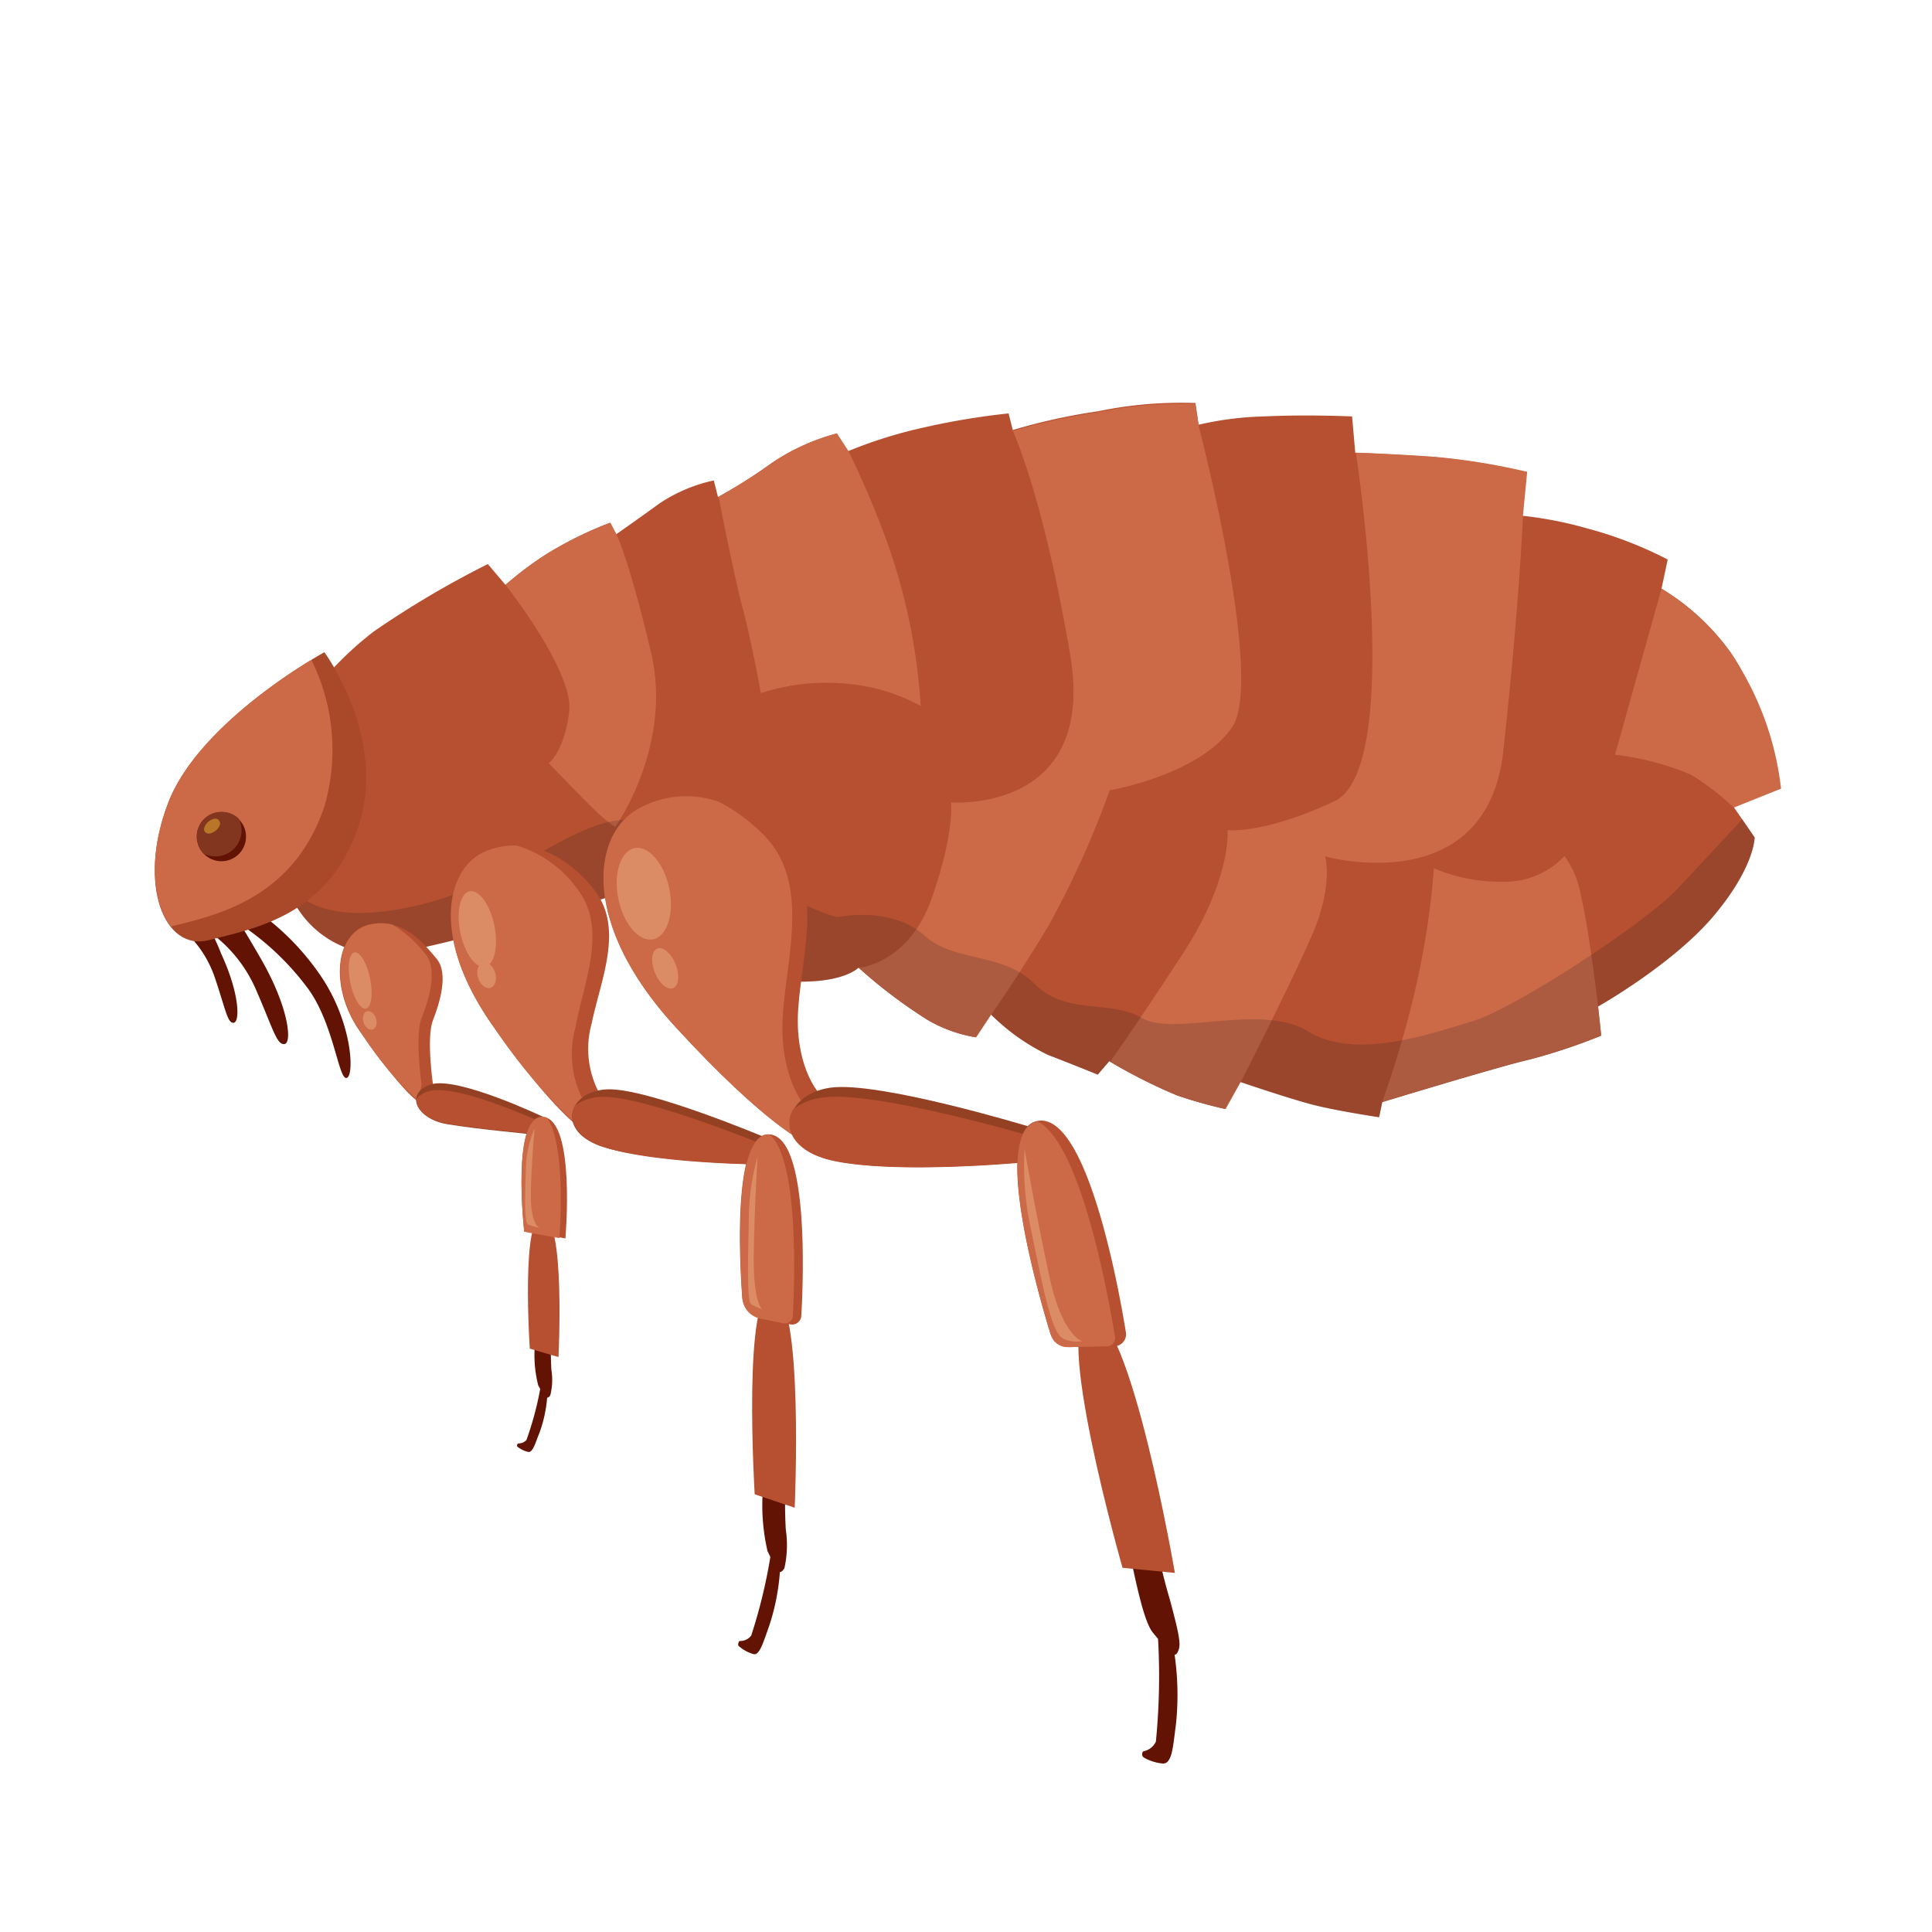 <svg xmlns="http://www.w3.org/2000/svg" viewbox="0 0 128 128" width="128" height="128"><defs><style>.cls-1{isolation:isolate;stroke:none;}.cls-2{fill:#621304;stroke:none;}.cls-3{fill:#b65030;stroke:none;}.cls-4{fill:#cc6a47;stroke:none;}.cls-5{fill:#231f20;opacity:0.19;mix-blend-mode:multiply;stroke:none;}.cls-6{fill:#944023;stroke:none;}.cls-7{fill:#dc8c65;stroke:none;}.cls-8{fill:#a9492a;stroke:none;}.cls-9{fill:#83361f;stroke:none;}.cls-10{fill:#b97628;stroke:none;}</style></defs><title>bugs&#x6606;&#x866B;</title><g class="cls-1"><g id="bugs&#x6606;&#x866B;"><path class="cls-2" d="M13.68,61.6a9.22,9.22,0,0,1,3.25,3.9c1.15,2.62,1.4,3.75,1.92,3.67s.27-2.46-1.56-5.64c-1.64-2.84-1.63-2.66-1.63-2.66Z"/><path class="cls-2" d="M11.93,61.44a7.34,7.34,0,0,1,2.3,3.32c.73,2.16.85,3.07,1.26,3s.39-1.93-.84-4.58A11.56,11.56,0,0,0,13.55,61Z"/><path class="cls-2" d="M15.75,61.12a18,18,0,0,1,4.68,4.41c1.68,2.32,2,6,2.53,5.89s.4-3.57-1.62-6.63a16.84,16.84,0,0,0-4.14-4.31Z"/><path class="cls-2" d="M35.44,87.56a9.92,9.92,0,0,1,0,1.51,8.09,8.09,0,0,0,.22,2.72l.13.23a.12.12,0,0,0,0,0,21.17,21.17,0,0,1-.91,3.38.69.69,0,0,1-.52.23.1.1,0,0,0-.09.08.13.13,0,0,0,0,.13,1.83,1.83,0,0,0,.67.34.26.26,0,0,0,.18,0h0c.2-.13.3-.41.52-1l.11-.28a8.88,8.88,0,0,0,.5-2.3h0c.08,0,.15-.06.21-.17a4.14,4.14,0,0,0,.07-1.68,18.49,18.49,0,0,1,0-2.23c0-.44.05-.9.07-1.35"/><path class="cls-2" d="M50.49,96.31a16.71,16.71,0,0,1,.06,2.3,13.59,13.59,0,0,0,.3,4.16l.18.36a.19.19,0,0,0,0,.07,35,35,0,0,1-1.26,5.16.91.91,0,0,1-.72.36c-.05,0-.1,0-.12.12a.21.21,0,0,0,0,.2,2.46,2.46,0,0,0,.93.53.33.33,0,0,0,.25,0h0c.27-.2.42-.63.72-1.48l.15-.43a14.77,14.77,0,0,0,.69-3.51h0c.1,0,.2-.09.3-.26a7,7,0,0,0,.09-2.56,31.14,31.14,0,0,1,0-3.4c0-.67.07-1.38.09-2.06"/><path class="cls-2" d="M74.21,100.38a21.07,21.07,0,0,1,.7,2.82c.43,2,.92,4.35,1.5,5l.32.39a.24.24,0,0,0,0,.1,44.11,44.11,0,0,1-.15,6.7,1.15,1.15,0,0,1-.79.63c-.07,0-.11.09-.12.19a.26.26,0,0,0,.11.23,3.1,3.1,0,0,0,1.28.4.42.42,0,0,0,.3-.13h0c.28-.32.35-.89.49-2l.07-.57a18.63,18.63,0,0,0-.1-4.51h0c.13,0,.22-.16.29-.4.13-.44-.11-1.39-.58-3.17a39.28,39.28,0,0,1-1-4.19c-.12-.83-.29-1.72-.45-2.57"/><path class="cls-3" d="M37,89.91l-1.9-.56s-.61-9,.88-8.77S37,89.91,37,89.91Z"/><path class="cls-3" d="M52.65,99.89,50,99s-.84-13.72,1.22-13.38S52.65,99.89,52.65,99.89Z"/><path class="cls-3" d="M77.84,104.21l-3.47-.34s-4.77-16.68-2.13-16.81S77.84,104.21,77.84,104.21Z"/><path class="cls-3" d="M40.43,34.63a24.83,24.83,0,0,0-4.19,2.06,22.49,22.49,0,0,0-2.75,2.06l-1.17-1.38a63,63,0,0,0-7.56,4.47,22.46,22.46,0,0,0-3.51,3.37S18.84,51.89,19.18,55a34.87,34.87,0,0,1,.28,4.74,6.52,6.52,0,0,0,6.88,3.37c4.81-.83,15.06-4,15.06-4S48.19,64.74,52,65s4.88-.89,4.88-.89a33.43,33.43,0,0,0,4.54,3.44,9.29,9.29,0,0,0,3.23,1.17l1-1.51a13.88,13.88,0,0,0,3.78,2.68c1.79.69,3.3,1.31,3.3,1.31l.76-.89A34.91,34.91,0,0,0,78,72.58a31,31,0,0,0,3.16.89l1-1.79s3.23,1.1,4.81,1.51,4.4.83,4.4.83l.21-1s7.91-2.41,9.76-2.82a39.21,39.21,0,0,0,4.74-1.58l-.21-1.93s5-2.82,7.7-6.05,2.68-5.16,2.68-5.16l-1.38-2,2.68-1.93s-.83-5.43-2.89-8.32A15.31,15.31,0,0,0,110.08,39l.41-1.93A26.21,26.21,0,0,0,105.12,35a25.2,25.2,0,0,0-4.26-.83l.28-2.89a43.56,43.56,0,0,0-6.19-1c-3-.21-5.16-.28-5.16-.28l-.21-2.41s-3-.14-5.84,0a21.17,21.17,0,0,0-4.33.55l-.21-1.44a27.12,27.12,0,0,0-6.46.55,39.48,39.48,0,0,0-5.64,1.24l-.28-1.1a48.13,48.13,0,0,0-5.91,1,29.87,29.87,0,0,0-4.74,1.51l-.76-1.17a14.21,14.21,0,0,0-4.26,1.93,34.91,34.91,0,0,1-3.58,2.27l-.28-1.1a10.49,10.49,0,0,0-3.58,1.51c-1.51,1.1-2.89,2.06-2.89,2.06Z"/><path class="cls-4" d="M37.71,47.17c-.34,2.65-1.35,3.39-1.35,3.39s2.26,2.37,3.1,3.16a9.94,9.94,0,0,0,1.3,1.07s3.84-5.36,2.37-11.57-2.29-7.83-2.29-7.83l-.41-.76a24.83,24.83,0,0,0-4.19,2.06,22.49,22.49,0,0,0-2.75,2.06S38.05,44.51,37.71,47.17Z"/><path class="cls-4" d="M50.41,45.92a14.09,14.09,0,0,1,5.7-.62A12.46,12.46,0,0,1,61,46.77a39.71,39.71,0,0,0-2.14-10.61,61.48,61.48,0,0,0-2.65-6.28l-.76-1.17a14.21,14.21,0,0,0-4.26,1.93,34.9,34.9,0,0,1-3.58,2.27s1,5.17,1.59,7.37S50.41,45.92,50.41,45.92Z"/><path class="cls-4" d="M73.52,52.36s5.91-1,8.1-4.16-2.21-20-2.21-20l-.21-1.44a27.12,27.12,0,0,0-6.46.55,39.48,39.48,0,0,0-5.64,1.24s2,4.23,3.8,14.81S63,53.16,63,53.16s.29,1.82-1.24,6.27-4.86,4.69-4.86,4.69a33.43,33.43,0,0,0,4.54,3.44,9.29,9.29,0,0,0,3.23,1.17l1-1.51s1.89-2.68,3.86-6A61.2,61.2,0,0,0,73.52,52.36Z"/><path class="cls-4" d="M81.2,73.48l1-1.79s3.25-6.35,4.71-9.7.88-5.25.88-5.25,10.72,3,11.81-7,1.3-15.59,1.3-15.59l.28-2.89a43.57,43.57,0,0,0-6.19-1c-3-.21-5.16-.27-5.16-.27S93.07,50.9,88.4,53.09,81.33,55,81.33,55s.29,3.21-3,8.24-4.77,7.09-4.77,7.09A34.9,34.9,0,0,0,78,72.58,31,31,0,0,0,81.2,73.48Z"/><path class="cls-4" d="M110.08,39,107,50a18.5,18.5,0,0,1,5,1.31,15.68,15.68,0,0,1,2.86,2.2L118,52.25a20,20,0,0,0-3.34-9A16,16,0,0,0,110.08,39Z"/><path class="cls-4" d="M106.09,68.59l-.21-1.93s-.63-5.26-1.14-7.31a6.11,6.11,0,0,0-1.09-2.63A5.41,5.41,0,0,1,100,58.41a11.56,11.56,0,0,1-5-.88,53.8,53.8,0,0,1-1.39,8.68A69,69,0,0,1,91.58,73s7.91-2.41,9.76-2.82A39.22,39.22,0,0,0,106.09,68.59Z"/><path class="cls-5" d="M115.44,54.27l-4.35,4.67c-2,2.13-10.64,7.85-13.57,8.73s-7.78,2.57-10.86.66-8.88.37-11-.88-5-.15-7.12-2.27S63.25,63.78,61.27,62s-5-1.39-5.65-1.25S48.43,57.84,44,55.05,35.37,58.21,27.6,60c-5,1.13-7.12.06-8.14-1,0,.47,0,.72,0,.72a6.52,6.52,0,0,0,6.88,3.37c4.81-.83,15.06-4,15.06-4S48.19,64.74,52,65s4.88-.89,4.88-.89a33.43,33.43,0,0,0,4.54,3.44,9.29,9.29,0,0,0,3.23,1.17l1-1.51a13.88,13.88,0,0,0,3.78,2.68c1.79.69,3.3,1.31,3.3,1.31l.76-.89A34.9,34.9,0,0,0,78,72.58a31,31,0,0,0,3.16.89l1-1.79s3.23,1.1,4.81,1.51,4.4.83,4.4.83l.21-1s7.91-2.41,9.76-2.82a39.22,39.22,0,0,0,4.74-1.58l-.21-1.93s5-2.82,7.7-6.05,2.68-5.16,2.68-5.16Z"/><path class="cls-3" d="M28.68,71.81s-.44-3.07,0-4.2,1.07-3.12.24-4.1-2.24-2.78-4.49-2.24-2.59,4.15-.63,7,3.42,4.44,4,4.78S28.68,71.81,28.68,71.81Z"/><path class="cls-4" d="M26,61.26a3.26,3.26,0,0,0-1.54,0c-2.24.54-2.59,4.15-.63,7a22.29,22.29,0,0,0,3.8,4.61,3.61,3.61,0,0,0,.3-1.05s-.46-3.19,0-4.36,1.11-3.24.25-4.26A8.1,8.1,0,0,0,26,61.26Z"/><path class="cls-6" d="M36,74s-5.73-2.73-7.47-2.15-.95,2.29,1.1,2.63,5.73.68,5.73.68Z"/><path class="cls-3" d="M29.62,74.44c2,.34,5.73.68,5.73.68l.44-.8c-1.07-.48-5.86-2.57-7.45-2a1.57,1.57,0,0,0-.76.49C27.53,73.45,28.32,74.22,29.62,74.44Z"/><path class="cls-3" d="M37.46,82.05l-2.73-.49S33.85,73.76,36,74,37.46,82.05,37.46,82.05Z"/><path class="cls-4" d="M36,74c-2.15-.2-1.27,7.61-1.27,7.61l2.33.42c.09-1.22.37-6.39-.85-8A.82.82,0,0,0,36,74Z"/><path class="cls-3" d="M39.65,72.32a6.24,6.24,0,0,1-.45-4.51c.6-2.93,2.18-6.32.15-8.88s-4.82-3.61-7.3-2.48-3.54,5.64.6,11.51,6,6.92,6,6.92Z"/><path class="cls-4" d="M38.23,58.87a7.67,7.67,0,0,0-4-2.85,4.91,4.91,0,0,0-2.17.43c-2.48,1.13-3.54,5.64.6,11.51A37.08,37.08,0,0,0,38,74.33l.58-1.55a6.62,6.62,0,0,1-.46-4.69C38.69,65,40.29,61.52,38.23,58.87Z"/><path class="cls-6" d="M50.63,75.33s-7.7-3.24-10.36-3.16S36.76,75,40,76s9.91,1.13,9.91,1.13Z"/><path class="cls-3" d="M49.95,77.14l.51-1.35c-.86-.35-8-3.2-10.57-3.12a3,3,0,0,0-1.78.57c-.52.9,0,2.14,1.93,2.77C43.32,77.06,49.95,77.14,49.95,77.14Z"/><path class="cls-3" d="M54.18,72.32s-1.57-1.81-1.29-5.57,1.71-8.26-1.24-11.13S45,51.88,42.11,53.69,38.6,61.32,44.72,68s8.65,7.69,8.65,7.69Z"/><path class="cls-4" d="M51.87,67.17c.29-4,1.8-8.84-1.34-11.92a12,12,0,0,0-2.88-2.12,6.46,6.46,0,0,0-5.54.56C39.19,55.5,38.6,61.32,44.72,68c4.39,4.78,6.92,6.65,8,7.33l.52-2.18S51.58,71.2,51.87,67.17Z"/><path class="cls-6" d="M68.28,74.67s-10-3.05-13.25-2.61-4,3.95.22,4.84S67.67,77,67.67,77Z"/><path class="cls-3" d="M54.55,72.71a4,4,0,0,0-2,.78c-.7,1.22,0,2.85,2.67,3.42,4.2.89,12.42.12,12.42.12l.47-1.81C66.83,74.84,57.72,72.28,54.55,72.71Z"/><ellipse class="cls-7" cx="23.86" cy="64.96" rx="0.67" ry="1.9" transform="translate(-12.5 6.08) rotate(-11.53)"/><ellipse class="cls-7" cx="24.49" cy="67.61" rx="0.43" ry="0.63" transform="translate(-18.76 10.16) rotate(-17.07)"/><ellipse class="cls-7" cx="32.23" cy="64.62" rx="0.59" ry="0.87" transform="translate(-17.54 12.3) rotate(-17.07)"/><ellipse class="cls-7" cx="44.07" cy="64.16" rx="0.74" ry="1.41" transform="translate(-20.63 20.88) rotate(-21.74)"/><ellipse class="cls-7" cx="31.62" cy="61.55" rx="1.15" ry="2.55" transform="translate(-11.66 7.56) rotate(-11.53)"/><ellipse class="cls-7" cx="42.65" cy="59.21" rx="1.72" ry="3.08" transform="translate(-10.97 9.72) rotate(-11.53)"/><path class="cls-3" d="M52.35,87.74l-1.9-.39a1.6,1.6,0,0,1-1.28-1.46c-.22-3.09-.54-11,1.85-10.73,2.54.26,2.22,9.38,2.07,12A.61.61,0,0,1,52.35,87.74Z"/><path class="cls-4" d="M51,75.17C48.62,75,49,83,49.18,86a1.49,1.49,0,0,0,1.19,1.36l1.52.31a.53.53,0,0,0,.64-.49C52.67,84.31,52.86,76.81,51,75.17Z"/><path class="cls-3" d="M73.82,89.19l-2.93.06a1.36,1.36,0,0,1-1.33-1c-1-3.27-3.88-13.64-.73-14s5.23,10.72,5.76,14A.79.79,0,0,1,73.82,89.19Z"/><path class="cls-4" d="M70.73,89.25l2.6-.05a.55.55,0,0,0,.54-.64c-.54-3.3-2.34-12.8-5.11-14.26-3.06.55-.08,11.08.86,14.14A1.14,1.14,0,0,0,70.73,89.25Z"/><path class="cls-8" d="M21.49,43.21s-8.27,4.54-10.35,10-.22,9.83,2.68,9.08,7.89-1.56,9.9-7.45S21.49,43.21,21.49,43.21Z"/><path class="cls-4" d="M11.14,53.19c-1.37,3.57-1,6.68.19,8.19,3.19-.78,8.1-1.91,10.15-7.91a13.41,13.41,0,0,0-.85-9.75C18.47,45,12.81,48.82,11.14,53.19Z"/><circle class="cls-2" cx="14.67" cy="55.43" r="1.63"/><path class="cls-9" d="M14.67,53.79a1.63,1.63,0,0,0-1.18,2.76,1.71,1.71,0,0,0,.77.19A1.72,1.72,0,0,0,16,55a1.71,1.71,0,0,0-.19-.77A1.63,1.63,0,0,0,14.67,53.79Z"/><path class="cls-10" d="M14.46,54.3c-.19-.15-.54,0-.76.24a.85.85,0,0,0-.19.43.35.35,0,0,0,.12.19c.2.16.57,0,.8-.26a1,1,0,0,0,.15-.28A.39.39,0,0,0,14.46,54.3Z"/><path class="cls-7" d="M35.42,74.76a7,7,0,0,0-.58,2.76c-.06,1.76-.12,3.49.15,3.61a4.38,4.38,0,0,0,.73.21s-.58-.27-.55-2.24S35.42,74.76,35.42,74.76Z"/><path class="cls-7" d="M50.19,76.64a15.63,15.63,0,0,0-.58,4.23c-.06,2.69-.12,5.34.15,5.53a3.3,3.3,0,0,0,.73.33s-.58-.42-.55-3.44S50.19,76.64,50.19,76.64Z"/><path class="cls-7" d="M67.88,76.12a19.81,19.81,0,0,0,.48,5.58c.71,3.46,1.27,6.42,2,6.94a2.06,2.06,0,0,0,1.33.21s-1.29-.31-2.14-4.17S67.88,76.12,67.88,76.12Z"/></g></g></svg>